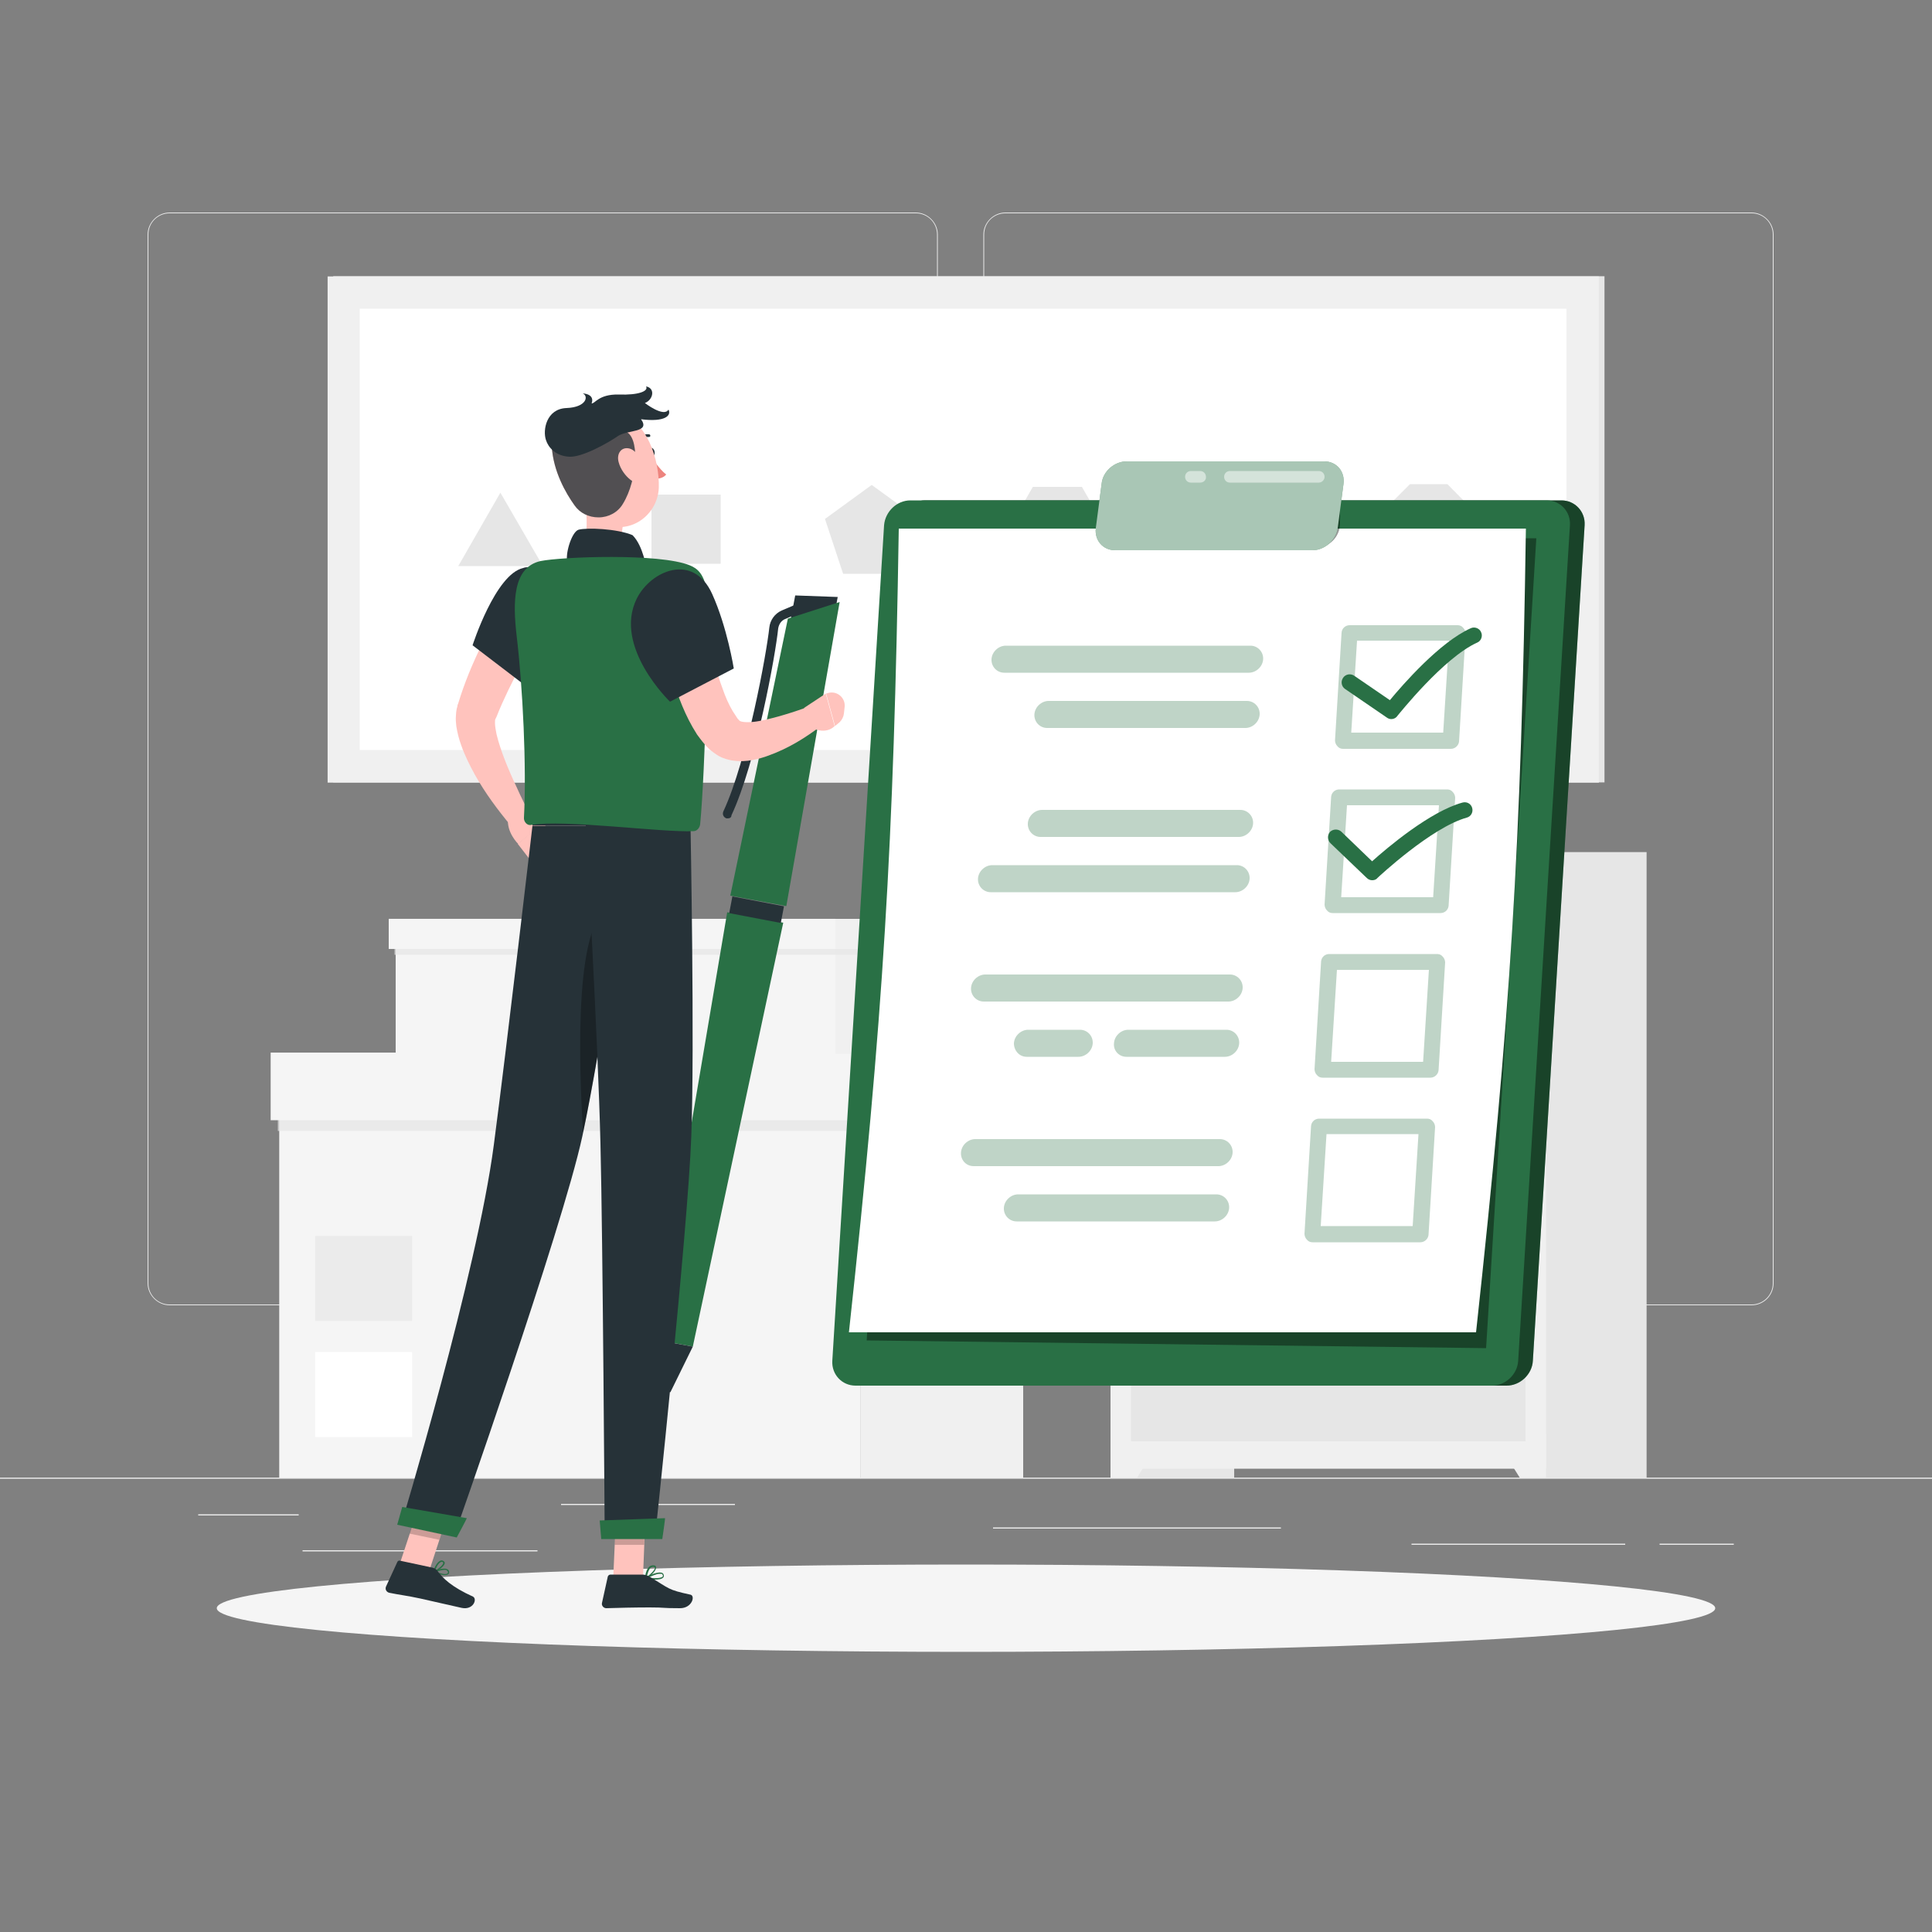 <?xml version="1.0" encoding="utf-8"?>
<!-- Generator: Adobe Illustrator 22.1.0, SVG Export Plug-In . SVG Version: 6.00 Build 0)  -->
<svg version="1.1" xmlns="http://www.w3.org/2000/svg" xmlns:xlink="http://www.w3.org/1999/xlink" x="0px" y="0px"
	 viewBox="0 0 500 500" style="enable-background:new 0 0 500 500;" xml:space="preserve">
<rect x="0" y="0" width="500" height="500" fill="#808080" stroke="none"/>
<style type="text/css">
	.st0{display:none;}
	.st1{display:inline;}
	.st2{fill:#407BFF;}
	.st3{opacity:0.9;fill:#FFFFFF;}
	.st4{fill:#EBEBEB;}
	.st5{fill:#F5F5F5;}
	.st6{fill:#F0F0F0;}
	.st7{fill:#FFFFFF;}
	.st8{opacity:0.7;fill:#E6E6E6;}
	.st9{fill:#E6E6E6;}
	.st10{fill:#FAFAFA;}
	.st11{fill:#297045;}
	.st12{opacity:0.4;}
	.st13{opacity:0.3;fill:#297045;}
	.st14{opacity:0.6;fill:#FFFFFF;}
	.st15{opacity:0.5;fill:#FFFFFF;}
	.st16{fill:#263238;}
	.st17{fill:#FFC3BD;}
	.st18{fill:#ED847E;}
	.st19{opacity:0.2;}
	.st20{opacity:0.8;fill:#263238;}
	.st21{opacity:0.3;}
</style>
<g id="Background_Simple" class="st0">
	<g class="st1">
		<path class="st2" d="M243.6,327.4C159.2,315,63.8,275.8,73.8,179.7C82.9,92.4,181.3,48,258.9,101.3c33.4,23,39.6,63.3,77.5,81.7
			c37.9,18.4,93,19.9,93.2,75.3C429.8,344,299.2,335.5,243.6,327.4z"/>
		<path class="st3" d="M243.6,327.4C159.2,315,63.8,275.8,73.8,179.7C82.9,92.4,181.3,48,258.9,101.3c33.4,23,39.6,63.3,77.5,81.7
			c37.9,18.4,93,19.9,93.2,75.3C429.8,344,299.2,335.5,243.6,327.4z"/>
	</g>
</g>
<g id="Background_Complete">
	<g>
		<g>
			<rect y="382.4" class="st4" width="500" height="0.3"/>
			<path class="st4" d="M237,337.8H43.9c-3.1,0-5.7-2.6-5.7-5.7V60.7c0-3.1,2.6-5.7,5.7-5.7H237c3.1,0,5.7,2.6,5.7,5.7v271.4
				C242.7,335.2,240.2,337.8,237,337.8z M43.9,55.2c-3,0-5.5,2.4-5.5,5.5v271.4c0,3,2.4,5.5,5.5,5.5H237c3,0,5.5-2.4,5.5-5.5V60.7
				c0-3-2.4-5.5-5.5-5.5H43.9z"/>
			<path class="st4" d="M453.3,337.8H260.2c-3.1,0-5.7-2.6-5.7-5.7V60.7c0-3.1,2.6-5.7,5.7-5.7h193.1c3.1,0,5.7,2.6,5.7,5.7v271.4
				C459,335.2,456.5,337.8,453.3,337.8z M260.2,55.2c-3,0-5.5,2.4-5.5,5.5v271.4c0,3,2.4,5.5,5.5,5.5h193.1c3,0,5.5-2.4,5.5-5.5
				V60.7c0-3-2.4-5.5-5.5-5.5H260.2z"/>
		</g>
		<g>
			<rect x="51.3" y="391.9" class="st4" width="26" height="0.3"/>
			<rect x="145.2" y="389.2" class="st4" width="45" height="0.3"/>
			<rect x="78.3" y="401.2" class="st4" width="60.8" height="0.3"/>
			<rect x="429.5" y="399.5" class="st4" width="19.2" height="0.3"/>
			<rect x="365.3" y="399.5" class="st4" width="55.3" height="0.3"/>
			<rect x="257" y="395.3" class="st4" width="74.5" height="0.3"/>
		</g>
	</g>
	<ellipse id="_x3C_Path_x3E__332_" class="st5" cx="250" cy="416.2" rx="193.9" ry="11.3"/>
	<g>
		<g>
			<g>
				<rect x="222.8" y="274.5" class="st6" width="42" height="107.9"/>
				
					<rect x="72.4" y="274.5" transform="matrix(-1 -1.224647e-16 1.224647e-16 -1 295.166 656.908)" class="st5" width="150.5" height="107.9"/>
				
					<rect x="81.6" y="349.9" transform="matrix(-1 -1.224647e-16 1.224647e-16 -1 188.257 721.81)" class="st7" width="25.1" height="22"/>
				
					<rect x="81.6" y="319.9" transform="matrix(-1 -1.224647e-16 1.224647e-16 -1 188.257 661.746)" class="st4" width="25.1" height="22"/>
				<rect x="71.9" y="288.4" class="st8" width="193" height="4.3"/>
			</g>
			<g>
				<rect x="222.8" y="272.4" class="st6" width="44.4" height="17.5"/>
				
					<rect x="70" y="272.4" transform="matrix(-1 -1.224647e-16 1.224647e-16 -1 292.845 562.31)" class="st5" width="152.8" height="17.5"/>
			</g>
		</g>
		<g>
			<g>
				<rect x="216.2" y="239.4" class="st6" width="32.7" height="33.3"/>
				
					<rect x="102.5" y="239.4" transform="matrix(-1 -1.224647e-16 1.224647e-16 -1 318.705 512.125)" class="st5" width="113.8" height="33.3"/>
				<rect x="102.1" y="244.4" class="st8" width="146.8" height="2.7"/>
			</g>
			<g>
				<rect x="216.2" y="237.8" class="st6" width="34.5" height="7.8"/>
				
					<rect x="100.7" y="237.8" transform="matrix(-1 -1.224647e-16 1.224647e-16 -1 316.901 483.39)" class="st5" width="115.6" height="7.8"/>
			</g>
		</g>
		<g>
			<g>
				
					<rect x="287.4" y="220.5" transform="matrix(-1 -1.224647e-16 1.224647e-16 -1 606.808 602.921)" class="st9" width="32" height="161.9"/>
				<polygon class="st6" points="294.3,382.4 287.4,382.4 287.4,370.9 301.4,370.9 				"/>
				
					<rect x="394.1" y="220.5" transform="matrix(-1 -1.224647e-16 1.224647e-16 -1 820.238 602.921)" class="st9" width="32" height="161.9"/>
				
					<rect x="287.4" y="220.5" transform="matrix(-1 -1.224647e-16 1.224647e-16 -1 687.51 600.603)" class="st6" width="112.7" height="159.6"/>
				
					<rect x="292.7" y="227.6" transform="matrix(-1 -1.224647e-16 1.224647e-16 -1 687.51 498.945)" class="st9" width="102.1" height="43.8"/>
				<path class="st10" d="M350.5,248.5c0,3.7-3,6.7-6.7,6.7c-3.7,0-6.7-3-6.7-6.7c0-3.7,3-6.7,6.7-6.7
					C347.5,241.8,350.5,244.8,350.5,248.5z"/>
				<polygon class="st6" points="393.3,382.4 400.1,382.4 400.1,370.9 386.1,370.9 				"/>
				<rect x="292.7" y="278.4" class="st9" width="102.1" height="94.6"/>
				<circle class="st10" cx="380.7" cy="292.5" r="6.7"/>
			</g>
		</g>
		<g>
			<g>
				
					<rect x="185.2" y="-27.5" transform="matrix(-1.836970e-16 1 -1 -1.836970e-16 387.741 -113.713)" class="st9" width="131" height="329"/>
				
					<rect x="183.8" y="-27.5" transform="matrix(-1.836970e-16 1 -1 -1.836970e-16 386.287 -112.259)" class="st6" width="131" height="329"/>
				<rect x="93.1" y="79.9" class="st7" width="312.3" height="114.2"/>
			</g>
			<polygon class="st9" points="129.5,127.5 118.6,146.5 140.5,146.5 			"/>
			<rect x="168.6" y="128" class="st9" width="17.9" height="17.9"/>
			<polygon class="st9" points="225.6,125.5 213.5,134.3 218.2,148.5 233.1,148.5 237.7,134.3 			"/>
			<polygon class="st9" points="280,126 267.3,126 261,137 267.3,148 280,148 286.3,137 			"/>
			<polygon class="st9" points="321.7,125 311.8,129.7 309.3,140.5 316.2,149.1 327.2,149.1 334.1,140.5 331.6,129.7 			"/>
			<polygon class="st9" points="374.6,125.3 364.9,125.3 358,132.2 358,141.9 364.9,148.7 374.6,148.7 381.4,141.9 381.4,132.2 			
				"/>
		</g>
	</g>
</g>
<g id="To_Do_List">
	<g>
		<g>
			<path class="st11" d="M239.4,129.5h164.7c3.5,0,6.2,2.9,6,6.4l-13.4,216.3c-0.2,3.5-3.3,6.4-6.8,6.4H225.2c-3.5,0-6.2-2.9-6-6.4
				l13.4-216.3C232.8,132.4,235.9,129.5,239.4,129.5z"/>
			<path class="st12" d="M239.4,129.5h164.7c3.5,0,6.2,2.9,6,6.4l-13.4,216.3c-0.2,3.5-3.3,6.4-6.8,6.4H225.2c-3.5,0-6.2-2.9-6-6.4
				l13.4-216.3C232.8,132.4,235.9,129.5,239.4,129.5z"/>
		</g>
		<path class="st11" d="M235.6,129.5h164.7c3.5,0,6.2,2.9,6,6.4l-13.4,216.3c-0.2,3.5-3.3,6.4-6.8,6.4H221.4c-3.5,0-6.2-2.9-6-6.4
			l13.4-216.3C229.1,132.4,232.1,129.5,235.6,129.5z"/>
		<polygon class="st12" points="224.3,346.9 384.6,348.9 397.6,139.3 237.2,139.3 		"/>
		<path class="st7" d="M219.7,344.8c54.1,0,108.2,0,162.3,0c8.9-81.9,11.7-126.1,12.9-208c-54.1,0-108.2,0-162.3,0
			C231.3,218.7,228.6,262.9,219.7,344.8z"/>
		<g>
			<path class="st13" d="M375.5,193.8h-27.9c-0.6,0-1.1-0.2-1.5-0.7c-0.4-0.4-0.6-1-0.6-1.5l1.7-27.9c0.1-1.1,1-1.9,2.1-1.9h27.9
				c0.6,0,1.1,0.2,1.5,0.7c0.4,0.4,0.6,1,0.6,1.5l-1.7,27.9C377.5,192.9,376.6,193.8,375.5,193.8z M349.7,189.6h23.8l1.5-23.8h-23.8
				L349.7,189.6z"/>
			<path class="st13" d="M372.8,236.3h-27.9c-0.6,0-1.1-0.2-1.5-0.7c-0.4-0.4-0.6-1-0.6-1.5l1.7-27.9c0.1-1.1,1-1.9,2.1-1.9h27.9
				c0.6,0,1.1,0.2,1.5,0.7c0.4,0.4,0.6,1,0.6,1.5l-1.7,27.9C374.8,235.5,373.9,236.3,372.8,236.3z M347.1,232.2h23.8l1.5-23.8h-23.8
				L347.1,232.2z"/>
			<path class="st13" d="M370.2,278.9h-27.9c-0.6,0-1.1-0.2-1.5-0.7c-0.4-0.4-0.6-1-0.6-1.5l1.7-27.9c0.1-1.1,1-1.9,2.1-1.9h27.9
				c0.6,0,1.1,0.2,1.5,0.7c0.4,0.4,0.6,1,0.6,1.5l-1.7,27.9C372.2,278,371.3,278.9,370.2,278.9z M344.5,274.8h23.8l1.5-23.8h-23.8
				L344.5,274.8z"/>
			<path class="st13" d="M367.6,321.5h-27.9c-0.6,0-1.1-0.2-1.5-0.7c-0.4-0.4-0.6-1-0.6-1.5l1.7-27.9c0.1-1.1,1-1.9,2.1-1.9h27.9
				c0.6,0,1.1,0.2,1.5,0.7c0.4,0.4,0.6,1,0.6,1.5l-1.7,27.9C369.6,320.6,368.7,321.5,367.6,321.5z M341.8,317.3h23.8l1.5-23.8h-23.8
				L341.8,317.3z"/>
			<path class="st13" d="M259.9,174.1h63.3c1.9,0,3.6-1.6,3.7-3.5l0,0c0.1-1.9-1.4-3.5-3.3-3.5h-63.3c-1.9,0-3.6,1.6-3.7,3.5l0,0
				C256.5,172.5,258,174.1,259.9,174.1z"/>
			<path class="st13" d="M271,188.4h51.3c1.9,0,3.6-1.6,3.7-3.5l0,0c0.1-1.9-1.4-3.5-3.3-3.5h-51.3c-1.9,0-3.6,1.6-3.7,3.5l0,0
				C267.6,186.8,269.1,188.4,271,188.4z"/>
			<path class="st13" d="M256.8,223.9h63.3c1.9,0,3.4,1.6,3.3,3.5l0,0c-0.1,1.9-1.8,3.5-3.7,3.5h-63.3c-1.9,0-3.4-1.6-3.3-3.5l0,0
				C253.2,225.5,254.9,223.9,256.8,223.9z"/>
			<path class="st13" d="M269.7,209.6H321c1.9,0,3.4,1.6,3.3,3.5l0,0c-0.1,1.9-1.8,3.5-3.7,3.5h-51.3c-1.9,0-3.4-1.6-3.3-3.5l0,0
				C266.1,211.2,267.8,209.6,269.7,209.6z"/>
			<path class="st13" d="M254.6,259.2h63.3c1.9,0,3.6-1.6,3.7-3.5l0,0c0.1-1.9-1.4-3.5-3.3-3.5H255c-1.9,0-3.6,1.6-3.7,3.5l0,0
				C251.2,257.6,252.7,259.2,254.6,259.2z"/>
			<path class="st13" d="M291.5,273.5H317c1.9,0,3.6-1.6,3.7-3.5l0,0c0.1-1.9-1.4-3.5-3.3-3.5H292c-1.9,0-3.6,1.6-3.7,3.5l0,0
				C288.1,271.9,289.6,273.5,291.5,273.5z"/>
			<path class="st13" d="M265.7,273.5h13.4c1.9,0,3.6-1.6,3.7-3.5l0,0c0.1-1.9-1.4-3.5-3.3-3.5h-13.4c-1.9,0-3.6,1.6-3.7,3.5l0,0
				C262.4,271.9,263.8,273.5,265.7,273.5z"/>
			<path class="st13" d="M252,301.8h63.3c1.9,0,3.6-1.6,3.7-3.5v0c0.1-1.9-1.4-3.5-3.3-3.5h-63.3c-1.9,0-3.6,1.6-3.7,3.5v0
				C248.6,300.2,250,301.8,252,301.8z"/>
			<path class="st13" d="M263.1,316.1h51.3c1.9,0,3.6-1.6,3.7-3.5l0,0c0.1-1.9-1.4-3.5-3.3-3.5h-51.3c-1.9,0-3.6,1.6-3.7,3.5l0,0
				C259.7,314.5,261.2,316.1,263.1,316.1z"/>
			<path class="st11" d="M360.1,186.1c-0.4,0-0.8-0.1-1.2-0.4l-10.8-7.4c-0.9-0.6-1.2-1.9-0.5-2.9c0.6-0.9,1.9-1.2,2.9-0.5l9.2,6.3
				c3.4-4.1,12.9-15,20.9-18.6c1-0.5,2.3,0,2.7,1c0.5,1,0,2.3-1,2.7c-8.7,3.9-20.4,18.7-20.6,18.9
				C361.3,185.8,360.7,186.1,360.1,186.1z"/>
			<path class="st11" d="M355.1,227.8c-0.5,0-1-0.2-1.4-0.6l-9.4-9c-0.8-0.8-0.8-2.1-0.1-2.9c0.8-0.8,2.1-0.8,2.9-0.1l8,7.7
				c3.9-3.5,15-12.9,23.4-15.2c1.1-0.3,2.2,0.3,2.5,1.4c0.3,1.1-0.3,2.2-1.4,2.5c-9.1,2.5-22.9,15.4-23.1,15.6
				C356.1,227.7,355.6,227.8,355.1,227.8z"/>
		</g>
		<path class="st12" d="M337.6,141.7l3,0c3.4,0,6.1-2.7,6.2-6.1l0-5.6c0-0.3-0.3-0.6-0.6-0.6h-8.5c-0.4,0-0.7,0.3-0.7,0.7l-0.1,10.9
			C337,141.5,337.2,141.7,337.6,141.7z"/>
		<g>
			<g>
				<path class="st11" d="M291.6,119.4h51.1c3.2,0,5.4,2.6,5,5.8l-1.5,11.4c-0.4,3.2-3.4,5.8-6.5,5.8h-51.1c-3.2,0-5.4-2.6-5-5.8
					l1.5-11.4C285.4,122,288.4,119.4,291.6,119.4z"/>
				<path class="st14" d="M291.6,119.4h51.1c3.2,0,5.4,2.6,5,5.8l-1.5,11.4c-0.4,3.2-3.4,5.8-6.5,5.8h-51.1c-3.2,0-5.4-2.6-5-5.8
					l1.5-11.4C285.4,122,288.4,119.4,291.6,119.4z"/>
			</g>
			<path class="st15" d="M341.3,124.9h-23c-0.9,0-1.5-0.7-1.5-1.5c0-0.9,0.7-1.5,1.5-1.5h23c0.9,0,1.5,0.7,1.5,1.5
				C342.8,124.2,342.1,124.9,341.3,124.9z"/>
			<path class="st15" d="M310.6,124.9h-2.4c-0.9,0-1.5-0.7-1.5-1.5c0-0.9,0.7-1.5,1.5-1.5h2.4c0.9,0,1.5,0.7,1.5,1.5
				C312.2,124.2,311.5,124.9,310.6,124.9z"/>
		</g>
	</g>
</g>
<g id="Character_1_">
	<g>
		<g>
			<polygon class="st11" points="169.5,346.7 179.3,348.5 202.7,238.8 188.2,236.1 			"/>
			<polygon class="st16" points="204.2,162.6 216,158.8 216.8,154.5 205.8,154.1 			"/>
			<polygon class="st11" points="203.9,160.1 217.3,155.8 203.5,234.5 189,231.8 			"/>
			
				<rect x="189" y="233.1" transform="matrix(-0.982 -0.187 0.187 -0.982 344.082 503.109)" class="st16" width="13.6" height="4.4"/>
			<path class="st11" d="M171.2,359.6c-0.1,0.7,0.1,1.2,0.6,1.3c0.5,0.1,0.9-0.4,1.1-1c0.1-0.7-0.1-1.2-0.6-1.3
				C171.8,358.5,171.4,359,171.2,359.6z"/>
			<polygon class="st16" points="170.6,359.7 173.5,360.3 179.3,348.5 169.5,346.7 			"/>
			<path class="st16" d="M188.3,211.8c-0.2,0-0.4,0-0.5-0.1c-0.6-0.3-0.9-1-0.6-1.7c6.2-13.3,11.2-41,11.9-47.6
				c0.2-1.9,1.4-3.6,3.2-4.4l3.3-1.4c0.6-0.3,1.4,0,1.6,0.6c0.3,0.6,0,1.4-0.7,1.6l-3.3,1.4c-1,0.4-1.6,1.3-1.8,2.4
				c-0.7,6.9-5.7,34.7-12.1,48.4C189.3,211.6,188.8,211.8,188.3,211.8z"/>
		</g>
		<g>
			<g>
				<path class="st17" d="M142.3,158.8c-2.5,4.3-5,8.8-7.4,13.2c-1.2,2.2-2.3,4.5-3.4,6.7c-1.1,2.3-2.1,4.5-3,6.8l-0.2,0.4
					c0,0,0,0,0,0c0,0,0,0.1-0.1,0.2c-0.1,0.2-0.1,0.6-0.1,1c0,0.8,0.2,1.9,0.4,2.9c0.5,2.1,1.3,4.5,2.2,6.8c0.9,2.3,1.9,4.6,3,6.9
					c1,2.3,2.2,4.6,3.3,6.9l-4.7,3.2c-3.5-4.2-6.7-8.5-9.4-13.3c-1.3-2.4-2.6-4.9-3.6-7.8c-0.5-1.4-0.9-2.9-1.2-4.7
					c-0.1-0.9-0.2-1.8-0.1-2.9c0-0.5,0.1-1.1,0.2-1.7c0.1-0.3,0.2-0.6,0.2-0.9l0.2-0.5c1.6-5.3,3.7-10.3,6.1-15.2
					c2.3-4.9,4.9-9.5,7.8-14.2L142.3,158.8z"/>
				<path class="st17" d="M136.4,209.3l4.5,3.5l-6.8,5.6c0,0-3.1-3-2.6-6.7L136.4,209.3z"/>
				<polygon class="st17" points="142.6,217.8 138.1,223.7 134,218.4 140.8,212.7 				"/>
				<path class="st16" d="M168,117.1c0.1,0.6,0.5,1,0.9,1c0.4-0.1,0.6-0.6,0.5-1.2c-0.1-0.6-0.5-1-0.9-1
					C168.1,115.9,167.9,116.5,168,117.1z"/>
				<path class="st18" d="M168.5,118.2c0,0,2.1,3.2,3.9,4.6c-0.9,1.2-2.8,1.1-2.8,1.1L168.5,118.2z"/>
				<path class="st16" d="M165.1,114.2c-0.1,0-0.2,0-0.2-0.1c-0.1-0.1-0.2-0.4,0-0.5c1.4-1.5,3-1.2,3.1-1.2c0.2,0,0.3,0.2,0.3,0.4
					c0,0.2-0.2,0.3-0.4,0.3l0,0c-0.1,0-1.3-0.2-2.4,1C165.3,114.2,165.2,114.2,165.1,114.2z"/>
				<path class="st17" d="M150.8,125.6c1.1,5.6,2.2,15.9-1.7,19.6c0,0,1.5,5.7,11.9,5.7c11.4,0,5.5-5.7,5.5-5.7
					c-6.2-1.5-6.1-6.1-5-10.5L150.8,125.6z"/>
				<path class="st16" d="M146.9,145.7c-0.8-2,1-8,2.8-8.6c2.1-0.6,10-0.3,14,1.4c2.8,2.8,3.6,8.7,3.6,8.7L146.9,145.7z"/>
				<path class="st11" d="M114.1,407.5c0.8,0.2,1.5,0.2,1.9-0.1c0.2-0.1,0.3-0.4,0.2-0.8c-0.1-0.2-0.2-0.4-0.5-0.5
					c-1-0.5-3.4,0.5-3.5,0.5c-0.1,0-0.1,0.1-0.1,0.2c0,0.1,0,0.1,0.1,0.2C112.6,407.1,113.4,407.4,114.1,407.5z M115.4,406.3
					c0.1,0,0.1,0,0.2,0.1c0.1,0.1,0.2,0.2,0.3,0.3c0.1,0.3,0,0.4-0.1,0.5c-0.4,0.4-1.9,0-3-0.4C113.5,406.5,114.7,406.2,115.4,406.3
					z"/>
				<path class="st11" d="M112.3,406.9C112.3,406.9,112.3,406.9,112.3,406.9c1-0.3,2.8-1.6,2.8-2.4c0-0.2-0.1-0.4-0.5-0.6
					c-0.3-0.1-0.5-0.1-0.8,0.1c-1,0.5-1.7,2.6-1.7,2.7C112.1,406.7,112.1,406.8,112.3,406.9C112.2,406.9,112.2,406.9,112.3,406.9z
					 M114.4,404.2C114.5,404.2,114.5,404.2,114.4,404.2c0.3,0.1,0.3,0.2,0.3,0.3c0,0.5-1.2,1.5-2.1,2c0.2-0.6,0.7-1.8,1.4-2.2
					C114.2,404.2,114.3,404.2,114.4,404.2z"/>
				<path class="st11" d="M169.4,408.8c1,0,1.9-0.1,2.3-0.6c0.1-0.2,0.2-0.4,0-0.8c-0.1-0.2-0.3-0.4-0.6-0.4c-1.3-0.3-4,1.2-4.1,1.2
					c-0.1,0-0.1,0.1-0.1,0.2c0,0.1,0.1,0.1,0.1,0.1C167.6,408.7,168.5,408.8,169.4,408.8z M170.7,407.3c0.1,0,0.2,0,0.4,0
					c0.2,0,0.3,0.1,0.4,0.3c0.1,0.2,0.1,0.3,0,0.4c-0.4,0.5-2.3,0.5-3.7,0.3C168.4,408,169.8,407.3,170.7,407.3z"/>
				<path class="st11" d="M167.1,408.6C167.2,408.6,167.2,408.6,167.1,408.6c1-0.4,2.8-2.1,2.7-3c0-0.2-0.2-0.5-0.7-0.5
					c-0.4,0-0.7,0.1-1,0.3c-1,0.8-1.2,2.9-1.2,3c0,0.1,0,0.1,0.1,0.2C167.1,408.6,167.1,408.6,167.1,408.6z M169,405.5
					c0,0,0.1,0,0.1,0c0.3,0,0.3,0.2,0.4,0.2c0.1,0.5-1.2,1.8-2.1,2.4c0.1-0.6,0.4-1.8,1-2.4C168.6,405.6,168.8,405.5,169,405.5z"/>
				<polygon class="st17" points="158.7,408.4 166.4,408.4 167.1,390.7 159.5,390.7 				"/>
				<polygon class="st17" points="103.4,404.9 111.1,406.5 116.5,390 108.9,388.3 				"/>
				<path class="st16" d="M111.9,405.7l-8.4-1.8c-0.3-0.1-0.6,0.1-0.7,0.4l-2.9,6.3c-0.3,0.7,0.1,1.4,0.8,1.6
					c2.9,0.6,4.4,0.7,8.1,1.5c2.3,0.5,7.4,1.7,10.6,2.4c3.1,0.7,4.2-2.3,3-2.9c-5.5-2.5-7.8-4.7-9.3-6.8
					C112.8,406.1,112.4,405.8,111.9,405.7z"/>
				<path class="st16" d="M166.3,407.5H158c-0.3,0-0.6,0.2-0.7,0.5l-1.5,6.8c-0.2,0.7,0.4,1.4,1.1,1.4c3-0.1,7.4-0.2,11.2-0.2
					c4.4,0,2.7,0.2,7.9,0.2c3.1,0,4-3.2,2.7-3.5c-6-1.3-5.3-1.5-10.5-4.6C167.6,407.8,167,407.5,166.3,407.5z"/>
				<g>
					<path class="st16" d="M135.4,147c-7.2,1.6-13.1,20-13.1,20l14.4,11c0,0,5.3-5,7.6-14.2C146.8,154.2,142.7,145.3,135.4,147z"/>
				</g>
				<path class="st19" d="M141.5,160.4c-3.9,3.9-5.2,10.9-5.5,17l0.6,0.5c0,0,5.3-5,7.7-14.2c0.1-0.6,0.3-1.1,0.4-1.7L141.5,160.4z"
					/>
				<g>
					<path class="st16" d="M178.3,147.4c0,0,8.2,9.2,0.5,66.2c-12.3,0-35,0-41,0c-0.3-6.3,3.7-37-2.4-66.6c0,0,7-1.4,13.7-1.7
						c5.2-0.3,12.8-0.4,17.4,0C172.6,145.8,178.3,147.4,178.3,147.4z"/>
				</g>
				<g>
					<polygon class="st19" points="167.1,390.7 166.7,399.8 159.1,399.8 159.5,390.7 					"/>
					<polygon class="st19" points="108.9,388.4 116.5,390 113.7,398.5 106,396.9 					"/>
				</g>
				<path class="st17" d="M147.6,119.9c2,7.3,2.7,11.7,7.3,14.8c6.8,4.6,15.3-0.7,15.6-8.5c0.2-7-3-17.8-10.9-19.3
					C151.8,105.5,145.6,112.6,147.6,119.9z"/>
				<g>
					<path class="st17" d="M154.9,133.9C154.9,133.9,154.8,133.9,154.9,133.9c-2.5,0-4.8-1.1-6.2-3.1c-2.3-3.2-5.5-8.8-5.9-15.2
						c2.9-3.1,13.9-5.1,18.8-4c4.1,0.9,3.5,12.5-0.4,18.8C159.9,132.6,157.5,133.9,154.9,133.9z"/>
					<path class="st20" d="M154.9,133.9C154.9,133.9,154.8,133.9,154.9,133.9c-2.5,0-4.8-1.1-6.2-3.1c-2.3-3.2-5.5-8.8-5.9-15.2
						c2.9-3.1,13.9-5.1,18.8-4c4.1,0.9,3.5,12.5-0.4,18.8C159.9,132.6,157.5,133.9,154.9,133.9z"/>
				</g>
				<path class="st16" d="M147.3,118.2c-3.5-0.2-5.4-2.4-6-4.3c-0.9-2.6,0.1-8.1,5.3-8.3c5.2-0.2,5.8-3.1,4.2-3.8
					c3.4,0.3,2.3,2.6,2.3,2.6c0.9,0.1,1.8-2.4,7-2.3c5.2,0.2,7.8-0.9,7.1-2.1c2.5,0.5,1.8,3.5-0.3,4.3c0,0,4.9,3.8,6.1,1.7
					c0.8,1.5-0.8,3.3-7.1,2.5c2.5,3.5-3.4,2.7-5.9,4.3C157.4,114.6,150.7,118.4,147.3,118.2z"/>
				<path class="st17" d="M160.1,119.6c0.5,1.9,1.8,3.6,3.1,4.6c2,1.5,3.5,0,3.3-2.2c-0.1-2-1.3-5.2-3.5-5.9
					C160.8,115.5,159.5,117.4,160.1,119.6z"/>
				<path class="st16" d="M164.2,213.6c0,0-8.7,58.5-13.5,80.5c-5.2,24-33.2,103.5-33.2,103.5l-13.7-3c0,0,19.6-64.8,24-98.3
					c3.4-25.8,10-82.6,10-82.6H164.2z"/>
				<path class="st11" d="M120.8,392.9c0.1,0-2.6,5-2.6,5l-15.4-3.3l1.3-4.6L120.8,392.9z"/>
				<path class="st21" d="M158.7,234.4c-10.1,2-9,39.5-7.8,58.7c2.9-13.6,7.1-39.9,10-58.5C160.3,234.4,159.5,234.3,158.7,234.4z"/>
				<path class="st16" d="M178.7,213.6c0,0,1.1,57.3,0.2,80.6c-0.9,24.3-9.4,103.9-9.4,103.9h-13c0,0-0.5-78.1-1.1-102
					c-0.6-26-3.8-82.5-3.8-82.5H178.7z"/>
				<path class="st11" d="M172.1,392.9c0.1,0-0.7,5.4-0.7,5.4h-15.8l-0.4-4.8L172.1,392.9z"/>
				<path class="st11" d="M178.5,146.3c2,0.8,3.9,2.3,4.5,7.3c0.6,4.8-0.5,46.4-1.8,59.7c-0.1,0.9-0.8,1.8-1.7,1.8
					c-8.2,0.4-33.6-3.1-42.1-1.6c-1,0.2-1.9-0.9-1.8-1.9c0.7-13-0.3-33.8-1.9-47.1c-1-8.7-1-17.7,6.2-19.3
					C145.3,144.1,170.6,143.1,178.5,146.3z"/>
				<path class="st17" d="M181.6,157.9c0.5,2.2,1,4.6,1.5,6.9c0.6,2.3,1.1,4.6,1.8,6.8c0.6,2.2,1.3,4.5,2.1,6.6
					c0.7,2.1,1.6,4.1,2.6,5.8c0.5,0.8,1,1.5,1.3,2c0.2,0.2,0.3,0.3,0.4,0.4c0,0,0,0.1,0.2,0.2c0.4,0.2,1.1,0.3,2,0.3
					c0.9,0,1.9-0.1,3-0.3c4.2-0.8,8.9-2.3,13.3-3.9l2.9,5c-4.2,3.2-8.5,5.9-13.7,7.8c-1.3,0.5-2.7,0.9-4.3,1.2
					c-1.5,0.3-3.3,0.4-5.3,0.1c-1-0.2-2.2-0.5-3.3-1.1c-1-0.6-1.8-1.2-2.5-1.8c-1.4-1.3-2.3-2.6-3.2-3.8c-3.2-5-4.9-9.9-6.5-14.9
					c-0.8-2.5-1.4-4.9-2-7.4c-0.6-2.5-1.1-4.9-1.6-7.6L181.6,157.9z"/>
				<g>
					<path class="st16" d="M164.8,154.9c-6.2,12.5,8.6,26.7,8.6,26.7l16.5-8.6c0,0-1.7-10.7-5.6-19.3
						C179.4,142.9,168.4,147.7,164.8,154.9z"/>
				</g>
				<path class="st17" d="M208.1,183.2l5.6-3.7l2.3,8.4c0,0-2.5,2.9-7.1-0.3L208.1,183.2z"/>
				<path class="st17" d="M218.6,182.9l-0.2,1.8c-0.1,0.8-0.5,1.6-1.1,2.2l-1.2,1l-2.3-8.4l0.7-0.2
					C216.7,178.8,218.8,180.6,218.6,182.9z"/>
			</g>
		</g>
	</g>
</g>
</svg>
